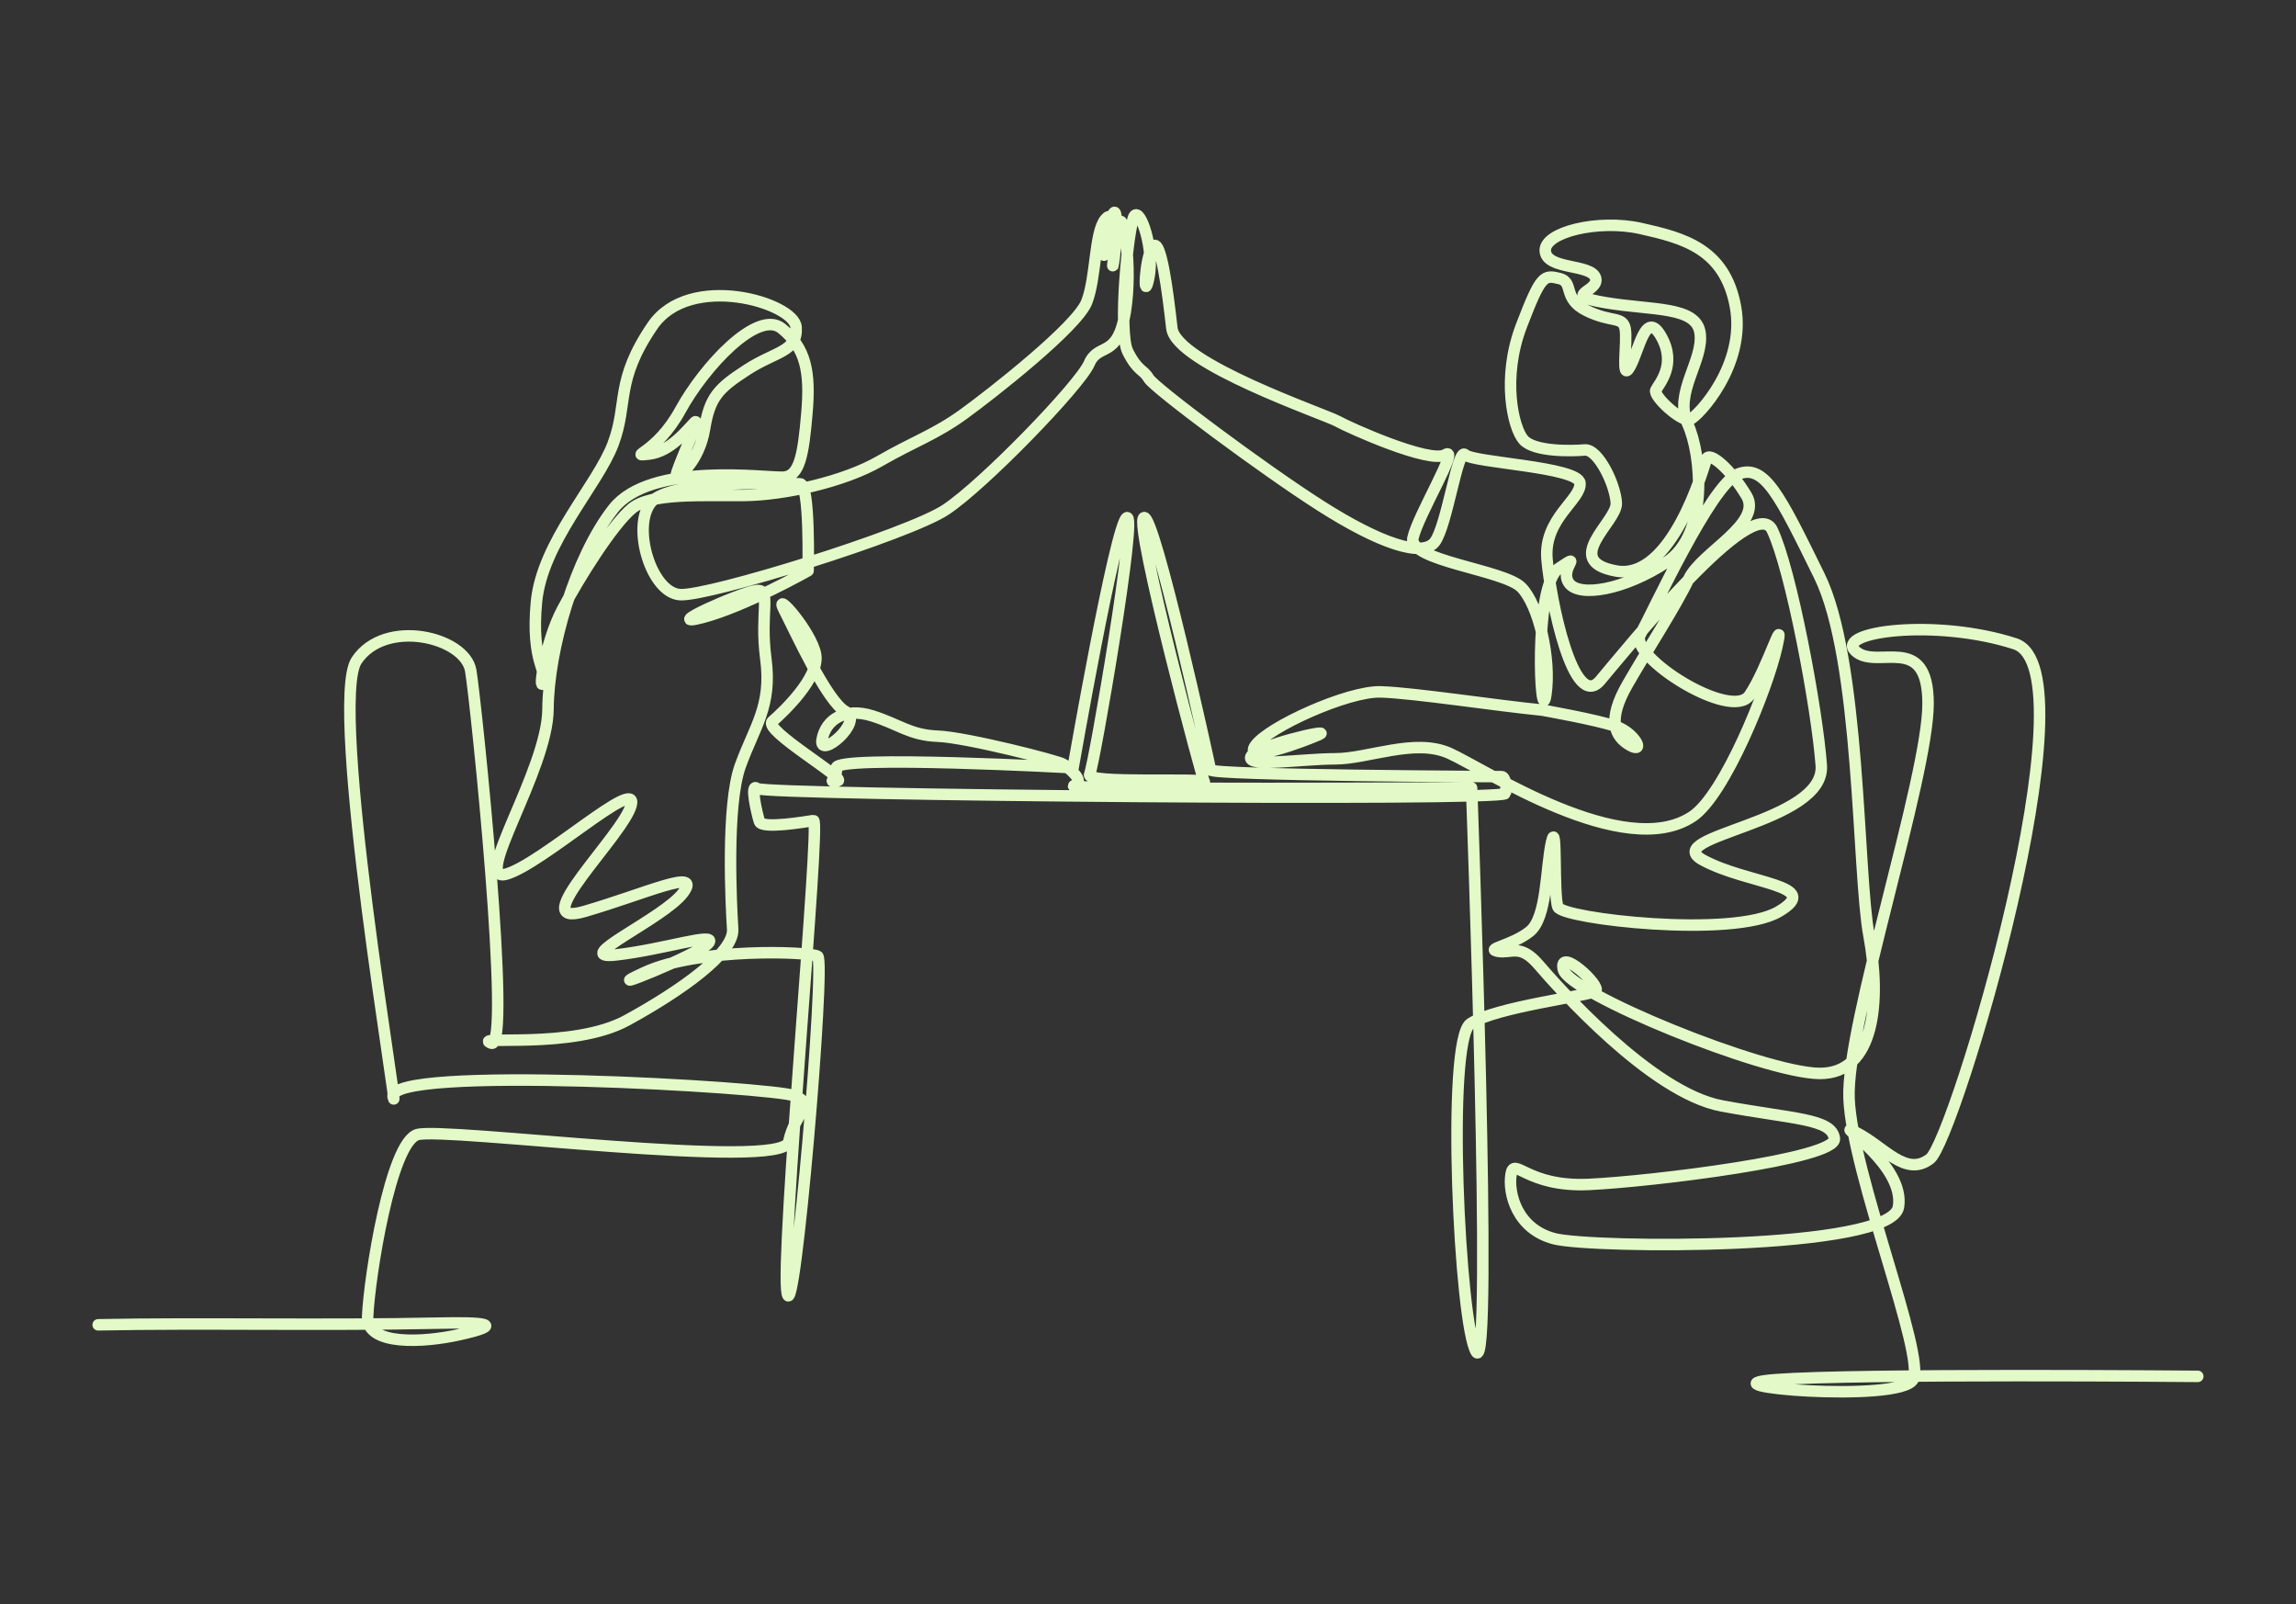 <?xml version="1.0" encoding="UTF-8"?>
<svg id="Layer_1" data-name="Layer 1" xmlns="http://www.w3.org/2000/svg" viewBox="0 0 1000 698.47">
  <rect x="0" y="0" width="1000" height="698.47" fill="#333333" stroke="none"/>
  <defs>
    <style>
      .cls-1 {
        fill: none;
        stroke: #e3fac8;
        stroke-linecap: round;
        stroke-linejoin: round;
        stroke-width: 5px;
      }
    </style>
  </defs>
  <path class="cls-1" d="M42.76,576.84c44.03-.89,98.88.34,147.94-.73,20.24-.45,30,.42,9.31,5.04-15.38,3.44-40.43,4.95-39.89-7.85.71-16.99,9.98-75.81,21.64-79.27,11.65-3.46,159.09,15.95,161.76,3.09,2.65-12.76,11.92-16.28,2.41-20.02-9.48-3.72-178.25-13.64-174.69.61,3.6,14.41-28.46-171.28-15.94-190.11,12.38-18.61,47.29-10.32,49.74,4.47,2.47,14.97,18,165.77,8.93,162.15-9.04-3.61,35.42,3.01,59.16-10.01,23.62-12.95,46.64-29.3,45.98-39.64-.65-10.27-2.9-53.92,3.34-71.16,6.16-17.05,13.86-25.91,11.1-46.6-2.71-20.36,2.71-30.48-4.13-29.65-6.83.82-42.18,16.55-23.67,11.77,18.51-4.77,46.21-20.42,46.21-20.42,0,0,.94-37.92-3.51-37.87-4.44.05-56.47-2.35-64.94,8.16-8.53,10.58.15,39.44,12.76,40.12,12.65.69,99-26.09,115.51-36.9,16.42-10.75,58.52-54.25,62.61-63.74,4.06-9.42,12.42-1.7,15.72-22.49,3.24-20.48-1.02-43.28-2.43-38.86-1.42,4.43-3.82,23.84-2.75,17.74,1.07-6.08,2.2-25.69-.04-21.67-2.24,4.03-4.15,20.94-4.03,17.71.13-3.23,5.4-20.92.59-15.25-4.83,5.69-3.93,25.43-8.17,36.11-4.27,10.76-41.07,39.68-53.57,48.72-12.55,9.08-21.41,11.77-36.64,20.54-15.28,8.81-41.11,14.72-59.12,14.91-17.95.19-40.33-1.3-48.75,5.7-8.45,7.03-23.15,30.4-30.4,44.22-7.31,13.95-10.51,36.24-8.2,31.66,2.3-4.57-5.43-8.63-2.95-35.15,2.43-26.01,26.64-50.92,33.39-68.91,6.66-17.76.69-27.25,17.13-51.37,16.18-23.74,61.85-10.03,62.57.58.72,10.71-8.88,10.44-21.36,18.51-12.52,8.1-16.27,11.92-18.53,25.84-2.29,14.06-11.53,21.46-12.25,20.18-.71-1.28,11.21-26.49,7.91-23.08-3.31,3.42-10.63,12.85-20.01,13.81-9.38.97,3.38-.04,13.86-19.2,10.35-18.92,33.63-43.95,44.07-35.54,10.53,8.48,12.58,18.83,11.02,36.9-1.57,18.32-3.21,27.37-10.09,27.88-6.88.51-57.92-7.06-74.23,13.75-16.53,21.07-28.3,61.25-28.45,87.26-.15,26.52-33.46,76.14-18.17,71.83,15.29-4.31,57.58-42.96,54.42-30.15-3.18,12.92-47.06,54.15-20.39,46.41,26.64-7.73,51.35-19.36,43.01-8.15-8.4,11.29-49.97,29.41-29.19,27.06,20.81-2.36,44-10.19,40.33-5.23-3.68,4.97-51.5,23.72-27.86,12.83,23.55-10.86,71.76-9.05,75.3-7.02,3.55,2.03-10.14,162.97-13.28,146.72-3.1-16.07,14.7-206.28,11.49-205.8-3.21.48-22.5,3.82-23.57.45-1.06-3.37-4.32-17.22-.99-14.37,3.35,2.87,324.99,5.56,325.85,2.13.86-3.43-.17-7.33-1.59-7.33s-126.4-.53-126.82-2.94c-.42-2.4-24.5-112.09-29-109.83-4.5,2.26,26.28,117.01,26.32,115.07.04-1.93-51.95,1.02-49.94-3.3,2-4.32,21.08-115.28,16.11-111.69-4.99,3.6-23.33,108.82-23.33,108.82,0,0-103.58-5.65-103.11.04.47,5.71-4.53,6.18.47,5.71,5-.48-32.69-22.16-28.35-25.91,4.32-3.74,20.69-19.07,18.85-29.17-1.83-10.02-18.59-28.83-13.74-19.44,4.89,9.46,18.74,40.17,26.88,44.34,8.19,4.19-11.94,21.16-10.33,12.19,1.6-8.91,10.03-14.06,21.82-10.36,11.85,3.72,16.49,8.42,28.63,8.87,12.18.45,53.05,10.86,54.82,12.29,1.77,1.44,9.96,7.32,4.37,9.25-5.6,1.93,173.25.94,173.25.94,0,0,9.49,257.35,2.06,245.62-7.36-11.63-13.22-135.68-2.58-142.93,10.61-7.23,51.63-12.12,54.51-14.19,2.87-2.06-16.32-19.77-14.04-9.45,2.3,10.4,87.33,45.04,111.53,45.29,24.29.25,26.83-31.72,21.61-59.98-5.11-27.7-3.68-120.14-21.63-156.67-17.45-35.49-23.89-48.88-35.52-44.28-11.65,4.6-37.33,60.55-42.49,69.92-5.19,9.42,39.73,37.92,47.59,26.35,7.8-11.49,15.59-37.62,11.9-21-4.01,18.09-22.69,64.31-36.62,73.7-29.71,20.03-90.82-20.67-105.99-27.44-15.06-6.72-35.31,2.4-49.77,2.42-14.43,0-38.61,3.87-36.69-.93,1.91-4.79,36.23-12.49,29.74-9.62-6.51,2.88-33.49,12.98-27.83,4.82,5.64-8.12,40.33-23.85,54.66-23.42,14.37.43,51.02,6.07,70.26,7.93,0,0,24.14,4.26,32.27,7.13,8.17,2.88,12.86,12.09,6.03,8.21-6.8-3.86-9.93-11.09-1.15-26.41,8.7-15.18,21.29-34.44,26.73-46.05,5.4-11.53,32.42-24.08,25.16-36.23-7.19-12.02-16.32-19.48-17.48-15.92-1.17,3.57-15.06,53.12-39.34,48.7-24.1-4.39.47-21.41.12-29.51-.35-8.06-7.9-23.7-13.75-23.18-5.85.51-21.99.83-26.63-4.38-4.62-5.19-9.62-26.99-.94-49.7,8.54-22.36,9.84-22.13,16.47-20.59,6.64,1.55,1.19,8.76,11.97,14.04,10.84,5.31,15.59,2.27,16.72,7.76,1.14,5.52-2.04,24.03,2.1,16.64,4.12-7.35,6.81-25.25,13.66-13.06,6.91,12.32-1.18,20.65-2.4,23.26-1.22,2.62,11.32,14.12,14.88,12.76,3.54-1.36,24.59-23.71,19.79-49.3-4.71-25.08-22.62-29.71-41.27-33.88-18.53-4.14-42.25,1.66-41.54,9.87.71,8.26,19.88,5.42,21.89,11.63,2.02,6.24-15.99,7.39,4.42,10.82,20.54,3.45,39.55,1.44,41.13,13.3,1.6,11.98-11.57,26.01-5.42,39.47,6.22,13.61,9.13,48.19-9.18,60.22-18.41,12.1-38.17,15.46-42.56,9.04-4.36-6.39,6.86-13.78-4.36-6.39-11.26,7.42-7.99,70.87-5.66,55.08,2.31-15.62-3.04-38.92-10.63-46.71-7.54-7.74-49.42-11.59-47.26-21.56,2.14-9.9,20.72-40.29,14.09-36.26-6.65,4.04-41.72-11.66-47.03-14.62-5.29-2.96-70.33-25.07-72.07-40.48-1.73-15.22-4.83-40.31-8.35-35.41-3.53,4.92-4.18,25.72-1.67,13.4,2.49-12.21-3.67-30.5-6.31-26.86-2.64,3.65-7.25,50.52-2.84,59.17,4.44,8.72,6.63,7.42,9.09,11.59,2.47,4.18,49.74,39.45,74.98,55.52,25.66,16.34,44.23,22.56,49.58,15.72,5.33-6.82,10.03-41.52,13.24-38.04,3.22,3.49,49.32,5.25,50.03,12.36.72,7.14-15.84,15.39-14.37,33.04,1.49,17.89,11.51,66.76,23.2,52.9,11.61-13.75,66.81-82.25,74.86-65.57,8.15,16.9,19.6,77.73,21.41,102.56,1.84,25.27-71,30.63-51.6,41.19,19.6,10.68,52.93,10.81,33.08,22.47-19.94,11.72-94.07,3.11-96.17-1.98-2.09-5.08-.29-39.56-2.81-28.16-2.52,11.49-1.89,32.72-9.47,38.8-7.6,6.1-19.68,7.57-13.84,8.63,5.85,1.06,9.62-3.53,17.64,5.78,8.09,9.38,48.93,55.78,79.84,61.53,31.17,5.8,47.91,5.46,49.04,14.22,1.14,8.82-79.75,18.72-107.01,19.97-27.17,1.25-32.53-12.53-33.83-4.34-1.31,8.23,2.58,23.81,18.9,27.99,16.4,4.2,146.68,5.27,149.85-13.85,1.47-8.86-5.19-17.92-11.4-24.37-7.02-7.3-13.49-11.31-7.01-8.03,12.23,6.2,21.52,19.61,32.17,11.43,10.61-8.14,72.07-212.88,37.01-224.23-34.58-11.2-78.71-5.3-69.51,3.17,9.27,8.54,31.63-8.68,31.63,22.89-.01,32.29-35.78,139.76-34.42,171.97,1.39,32.92,33.41,111.86,27.9,122.28-5.54,10.48-95.5,2.84-60.01.1,35.62-2.75,184-1.44,184-1.44"/>
</svg>